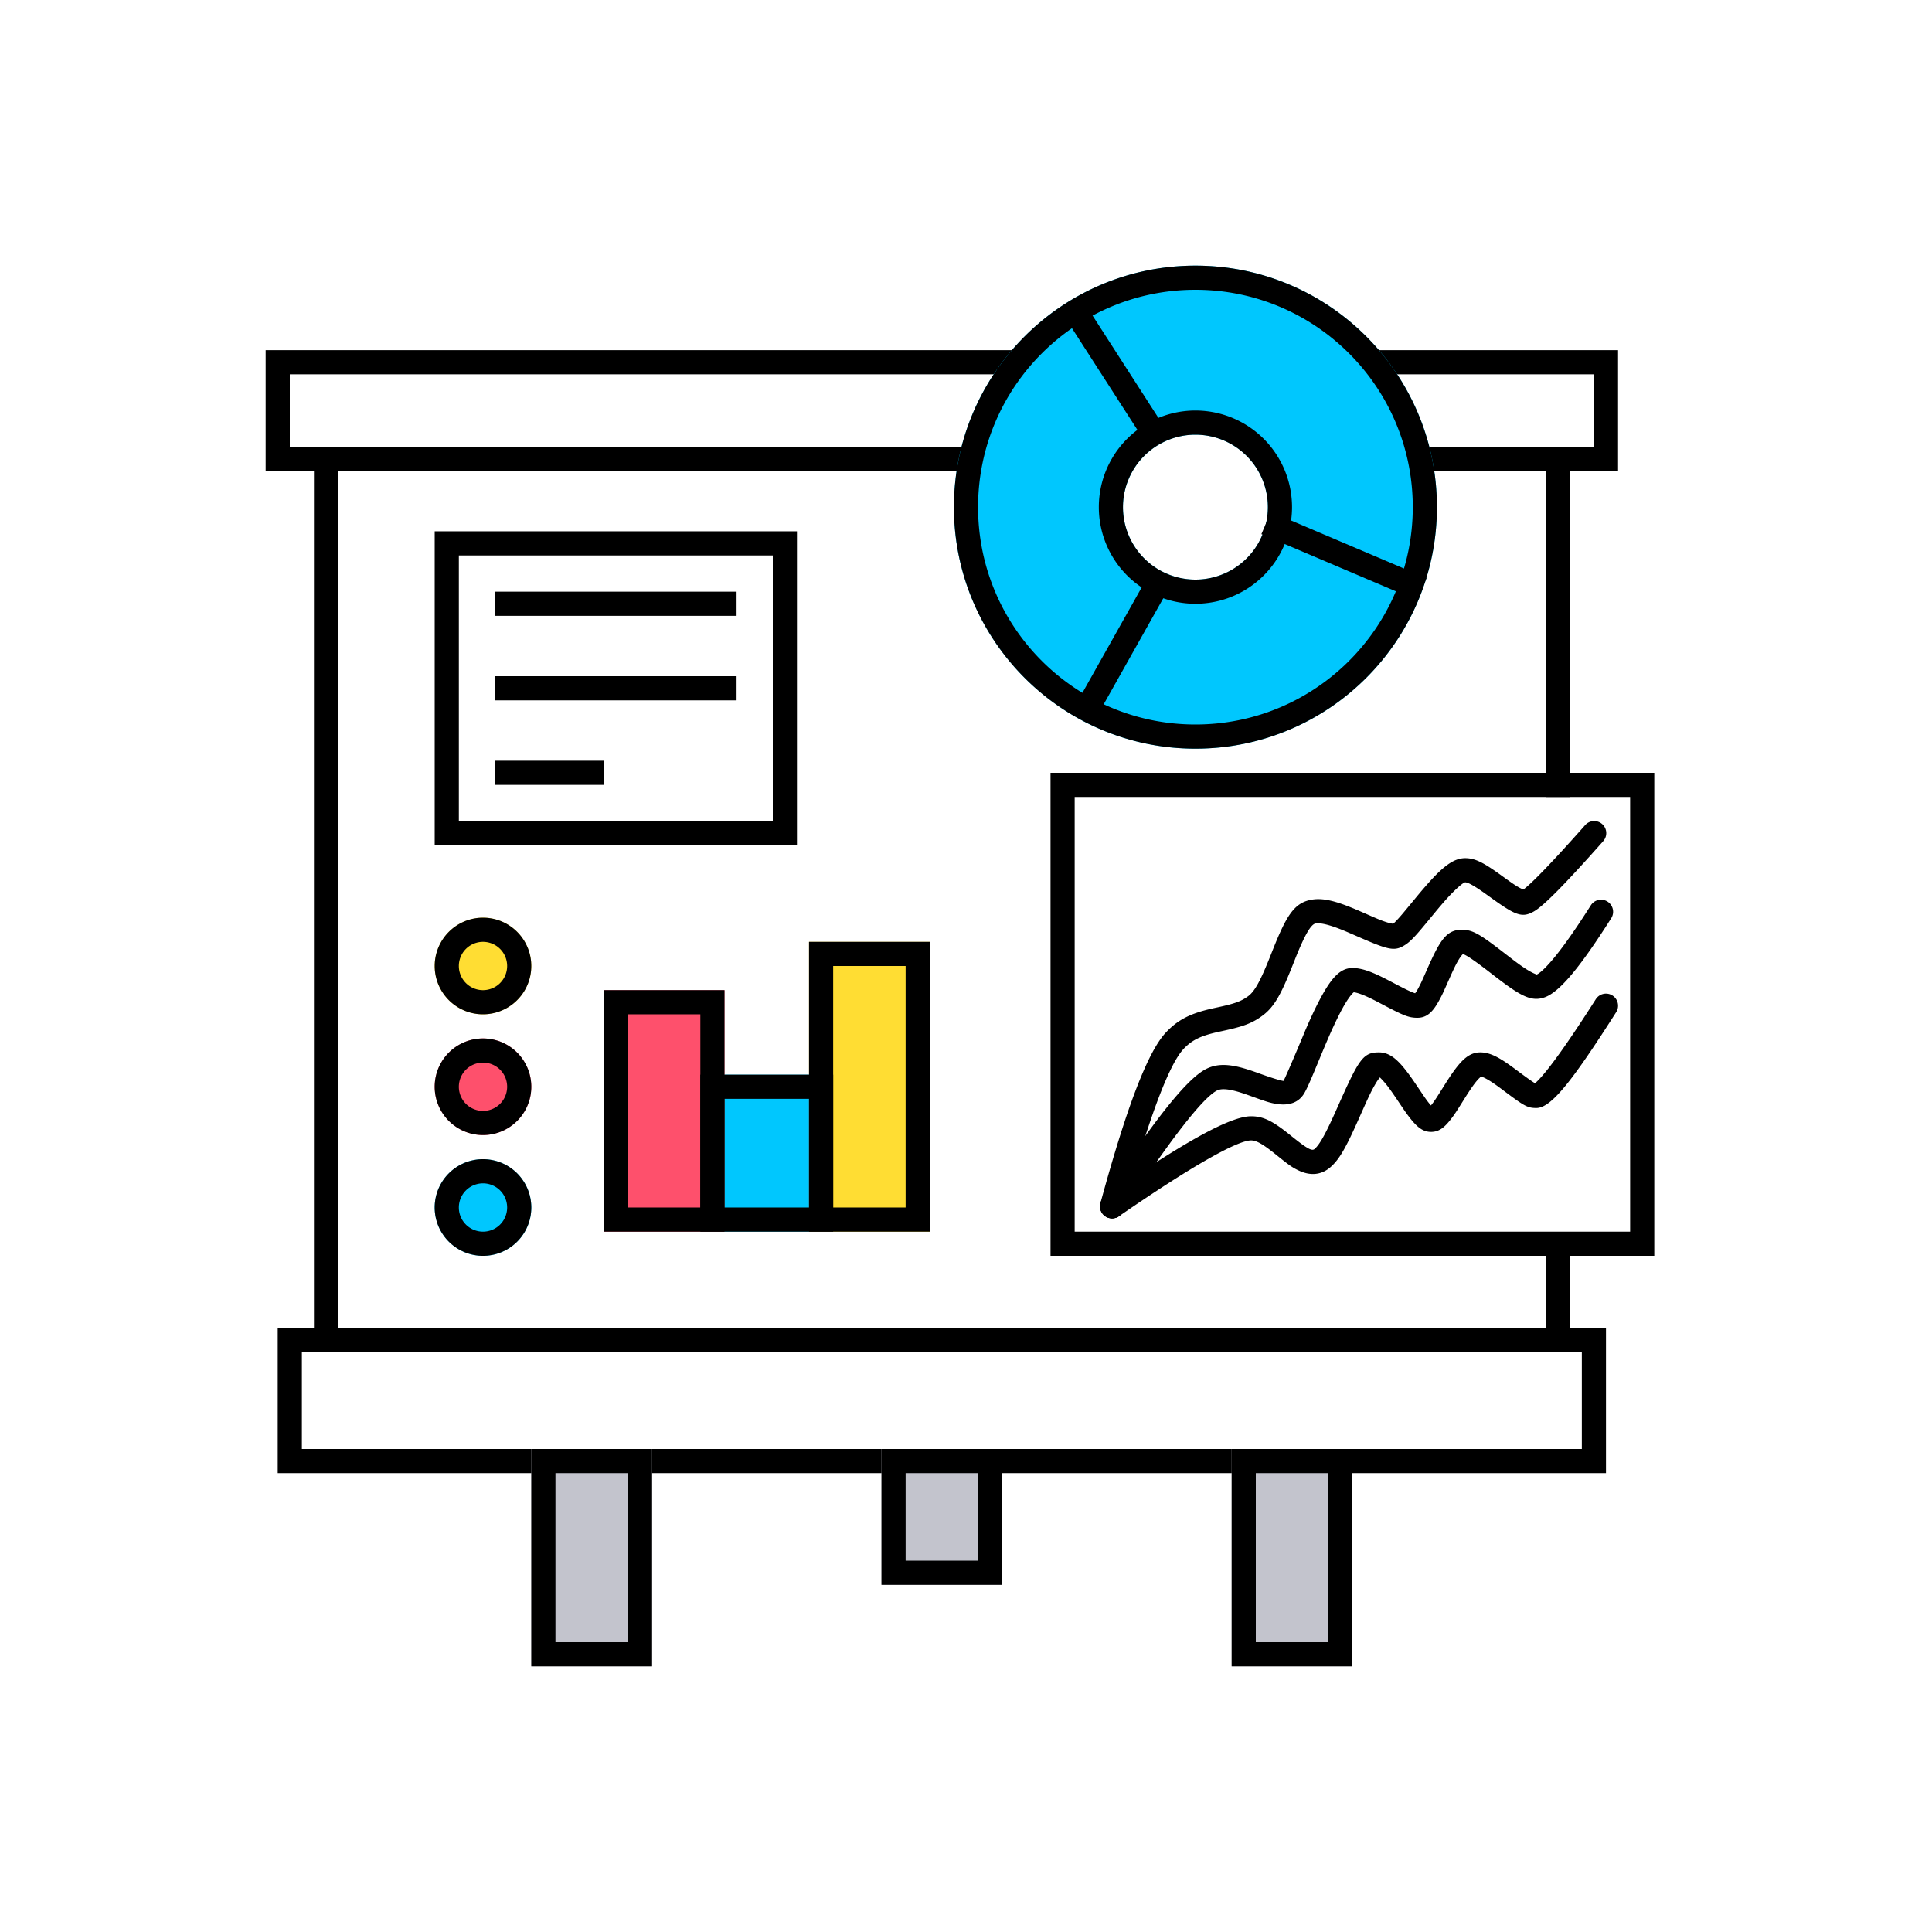 <?xml version="1.0" standalone="no"?><!DOCTYPE svg PUBLIC "-//W3C//DTD SVG 1.1//EN" "http://www.w3.org/Graphics/SVG/1.1/DTD/svg11.dtd"><svg t="1735037408730" class="icon" viewBox="0 0 1024 1024" version="1.1" xmlns="http://www.w3.org/2000/svg" p-id="2617" xmlns:xlink="http://www.w3.org/1999/xlink" width="200" height="200"><path d="M557.6 236.8v12.8H179.2v454.4h640v-47.232h12.8V716.8H166.4V236.8h391.2zM832 236.8v185.6h-12.8V249.6h-121.6v-12.8h134.4z" fill="#000000" p-id="2618"></path><path d="M857.6 185.6v64h-145.754v-12.8H844.8v-38.4H153.6v38.4h401.92v12.8H140.8V185.6zM851.2 704v76.8H147.2v-76.8h704z m-12.8 12.8H160v51.2h678.4v-51.2z" fill="#000000" p-id="2619"></path><path d="M281.6 768h64v115.2H281.6zM467.2 768h64v72H467.2zM652.8 768h64v115.2h-64z" fill="#C3C4CD" p-id="2620"></path><path d="M345.6 768v115.2H281.6v-115.2h64z m-12.8 12.8h-38.4v89.6h38.4v-89.6zM531.2 768v72H467.2V768h64z m-12.8 12.8h-38.4v46.4h38.4V780.8zM716.8 768v115.2h-64v-115.2h64z m-12.8 12.8h-38.4v89.6h38.4v-89.6zM422.4 281.6v166.4H230.4V281.6h192z m-12.8 12.8H243.2v140.8h166.4V294.4z" fill="#000000" p-id="2621"></path><path d="M262.4 313.6h128v12.8H262.4zM262.4 358.4h128v12.8H262.4zM262.4 403.2h57.6v12.8h-57.6z" fill="#000000" p-id="2622"></path><path d="M256 512m-25.6 0a25.6 25.6 0 1 0 51.2 0 25.6 25.6 0 1 0-51.2 0Z" fill="#FFDD33" p-id="2623"></path><path d="M256 576m-25.6 0a25.6 25.6 0 1 0 51.2 0 25.6 25.6 0 1 0-51.2 0Z" fill="#FE506C" p-id="2624"></path><path d="M320 524.8h64v128H320z" fill="#FE506C" p-id="2625"></path><path d="M428.8 499.2h64v153.6H428.8z" fill="#FFDD33" p-id="2626"></path><path d="M876.8 409.6v256H556.8V409.6h320z m-12.8 12.8H569.6v230.4h294.4V422.4z" fill="#000000" p-id="2627"></path><path d="M384 569.6h44.8v83.2h-44.8z" fill="#00C7FE" p-id="2628"></path><path d="M384 524.8v128H320V524.8h64z m-12.8 12.8h-38.4v102.4h38.4V537.6zM492.8 499.2v153.6H428.8V499.2h64z m-12.8 12.8h-38.4v128h38.4V512z" fill="#000000" p-id="2629"></path><path d="M441.6 569.6v83.2H371.2V569.6h70.4z m-12.8 12.8h-44.8v57.6h44.8v-57.6z" fill="#000000" p-id="2630"></path><path d="M256 640m-25.6 0a25.6 25.6 0 1 0 51.2 0 25.6 25.6 0 1 0-51.2 0Z" fill="#00C7FE" p-id="2631"></path><path d="M256 486.4a25.6 25.6 0 1 1 0 51.2 25.6 25.6 0 0 1 0-51.2z m0 12.8a12.8 12.8 0 1 0 0 25.6 12.8 12.8 0 0 0 0-25.6zM256 550.4a25.6 25.6 0 1 1 0 51.2 25.6 25.6 0 0 1 0-51.2z m0 12.8a12.8 12.8 0 1 0 0 25.6 12.8 12.8 0 0 0 0-25.6zM256 614.4a25.6 25.6 0 1 1 0 51.2 25.6 25.6 0 0 1 0-51.2z m0 12.8a12.8 12.8 0 1 0 0 25.6 12.8 12.8 0 0 0 0-25.6zM845.805 529.6a6.4 6.4 0 1 1 10.79 6.886c-23.021 36.083-34.355 50.778-42.291 50.778-4.826 0-6.477-1.069-17.882-9.619-0.96-0.723-1.728-1.293-2.458-1.824-4.864-3.533-8.09-5.242-9.395-5.242l0.192 0.013 0.077 0.038c0.032 0.051-0.09 0.166-0.32 0.384l-0.282 0.25c-1.088 1.011-2.419 2.624-3.981 4.864a143.616 143.616 0 0 0-4.013 6.131c-4.659 7.424-5.107 8.122-6.957 10.56-3.494 4.608-6.47 7.11-10.79 7.11-4.243 0-7.232-2.432-10.88-6.982a88.064 88.064 0 0 1-3.712-5.069 291.277 291.277 0 0 1-1.837-2.714l-1.837-2.733c-1.69-2.496-2.886-4.218-4.051-5.786a47.194 47.194 0 0 0-4.71-5.498l-0.096-0.09-0.192 0.218a25.766 25.766 0 0 0-2.08 3.072l-0.595 1.024c-2.067 3.661-3.264 6.246-8.109 17.146-6.784 15.258-10.304 21.818-15.219 26.099-4.941 4.307-10.79 4.602-16.736 1.83-3.526-1.638-5.402-3.027-12.224-8.531-6.752-5.44-10.24-7.475-13.101-7.475-7.251 0-31.635 13.677-70.048 40.205a6.4 6.4 0 1 1-7.277-10.534c41.408-28.589 66.15-42.47 77.325-42.47 6.944 0 12.006 2.944 21.139 10.317 8.896 7.168 11.136 8.218 12.512 7.008 2.848-2.477 6.131-8.608 11.93-21.651 11.469-25.792 13.581-29.536 22.144-29.536 5.76 0 10.099 3.84 15.603 11.226 1.312 1.76 2.605 3.616 4.397 6.272 5.184 7.686 5.184 7.693 6.771 9.664 0.179 0.23 0.352 0.448 0.525 0.64l0.288 0.333 0.179-0.211 0.486-0.627 0.493-0.659 0.461-0.627c0.979-1.37 2.035-3.04 5.363-8.339 1.818-2.899 3.072-4.826 4.365-6.669 5.069-7.232 9.139-11.002 14.797-11.002 5.056 0 9.792 2.509 16.922 7.693 0.787 0.576 1.6 1.171 2.611 1.926 5.069 3.802 7.923 5.798 9.28 6.611l0.218 0.128 0.435-0.378 0.531-0.499c1.805-1.734 4.192-4.506 7.091-8.262 6.01-7.789 14.074-19.603 24.147-35.392z" fill="#000000" p-id="2632"></path><path d="M692.736 544.032c2.24-5.088 4.256-9.402 6.214-13.165 6.125-11.776 10.97-17.792 17.85-17.792 5.088 0 10.323 1.984 18.381 6.131l2.669 1.395c7.027 3.712 10.368 5.325 12.211 5.843l0.41-0.563c0.288-0.429 0.602-0.941 0.941-1.536l0.518-0.96c1.152-2.176 1.434-2.79 4.557-9.856 6.848-15.469 10.266-20.73 18.349-20.73 5.952 0 9.83 2.534 23.552 13.171 0.493 0.371 0.493 0.371 0.973 0.749 5.261 4.064 8.346 6.285 11.149 7.898 2.515 1.453 4.026 1.888 3.904 1.926 1.555-0.531 5.069-3.712 9.702-9.389 5.165-6.336 11.539-15.462 19.078-27.347a6.4 6.4 0 0 1 10.81 6.854c-16.301 25.683-27.334 39.213-35.443 41.99-7.13 2.445-12.909-0.896-27.027-11.808l-0.294-0.224-0.397-0.307-0.294-0.23c-8.486-6.579-12.915-9.613-14.931-10.317l-0.243-0.077-0.179 0.166c-0.339 0.346-0.736 0.832-1.171 1.453l-0.448 0.666c-1.51 2.323-2.976 5.312-5.376 10.739-3.315 7.475-3.59 8.083-4.954 10.656-3.462 6.554-6.605 10.074-11.981 10.074-4.749 0-7.373-1.184-19.392-7.52l-2.547-1.338c-5.267-2.707-8.928-4.205-11.334-4.602l-0.48-0.064-0.141 0.128c-0.256 0.224-0.557 0.525-0.89 0.902l-0.512 0.621c-1.638 2.029-3.546 5.133-5.658 9.203a226.637 226.637 0 0 0-6.784 14.56c-1.075 2.483-2.157 5.056-3.507 8.301l-3.219 7.757c-2.509 6.01-4.026 9.395-5.318 11.725-2.982 5.344-8.262 6.976-14.598 6.029-3.584-0.538-5.53-1.171-13.824-4.173a151.718 151.718 0 0 0-4.813-1.67c-6.624-2.15-10.79-2.534-13.216-1.306-7.456 3.789-24.832 25.914-50.24 64.877a6.4 6.4 0 0 1-10.72-6.989c26.995-41.408 44.749-64.013 55.168-69.299 6.349-3.226 13.344-2.586 22.963 0.544 1.536 0.499 3.046 1.024 5.203 1.805 10.042 3.629 12.838 4.051 12.896 3.949 1.459-2.611 11.226-25.952 11.533-26.752l0.909-2.099z" fill="#000000" p-id="2633"></path><path d="M840.102 437.408a6.4 6.4 0 1 1 9.581 8.486c-19.52 22.035-31.232 34.022-36.582 37.126-6.637 3.853-10.195 1.946-24.256-8.211l-1.158-0.832c-6.112-4.384-9.619-6.323-11.098-6.323-0.966 0-5.453 3.731-11.29 10.387-1.203 1.382-2.477 2.88-3.936 4.627-0.173 0.211-6.854 8.339-8.602 10.374-3.296 3.853-5.587 6.182-7.738 7.597-6.016 3.949-8.845 3.027-27.814-5.286-1.542-0.672-2.752-1.197-3.904-1.683-8.077-3.392-13.293-4.742-16.154-4.16-2.285 0.461-5.517 5.792-10.528 18.336l-0.346 0.877-0.474 1.184-0.666 1.677c-6.029 15.155-9.619 21.933-15.808 26.579-5.715 4.288-10.586 5.939-21.082 8.205-1.664 0.365-2.246 0.486-3.078 0.678-8.666 1.965-13.44 4.16-17.933 8.992-7.718 8.301-18.586 37.088-31.635 85.018a6.4 6.4 0 1 1-12.352-3.36c13.67-50.227 24.883-79.904 34.618-90.374 6.586-7.085 13.523-10.272 24.467-12.755 0.896-0.205 1.498-0.339 3.213-0.704 8.749-1.894 12.326-3.11 16.096-5.939 3.501-2.624 6.566-8.416 11.603-21.069l1.491-3.75c7.014-17.574 11.136-24.365 19.866-26.138 6.291-1.28 13.203 0.512 23.654 4.902 1.229 0.518 2.496 1.062 4.096 1.766 4.57 2.003 7.002 3.066 8.685 3.75l0.928 0.371c1.005 0.39 1.779 0.653 2.79 0.986 1.568 0.512 2.784 0.787 3.61 0.851h0.064l0.237-0.192c0.8-0.704 2.01-1.971 3.565-3.75l0.813-0.934c1.638-1.92 8.23-9.933 8.48-10.24 1.523-1.824 2.861-3.392 4.147-4.864 8.659-9.894 14.515-14.758 20.915-14.758 5.357 0 9.914 2.515 18.56 8.723l1.184 0.858c5.28 3.808 7.04 5.011 9.152 6.144 0.64 0.339 1.197 0.595 1.638 0.768l0.307 0.102 0.422-0.307c4.422-3.392 14.957-14.285 30.618-31.891l1.632-1.843z" fill="#000000" p-id="2634"></path><path d="M633.6 140.8c70.694 0 128 57.306 128 128s-57.306 128-128 128-128-57.306-128-128 57.306-128 128-128z m0 89.6a38.4 38.4 0 1 0 0 76.8 38.4 38.4 0 0 0 0-76.8z" fill="#00C7FE" p-id="2635"></path><path d="M633.6 140.8c70.694 0 128 57.306 128 128s-57.306 128-128 128-128-57.306-128-128 57.306-128 128-128z m0 12.8c-63.622 0-115.2 51.578-115.2 115.2s51.578 115.2 115.2 115.2 115.2-51.578 115.2-115.2-51.578-115.2-115.2-115.2z m0 64a51.2 51.2 0 1 1 0 102.4 51.2 51.2 0 0 1 0-102.4z m0 12.8a38.4 38.4 0 1 0 0 76.8 38.4 38.4 0 0 0 0-76.8z" fill="#000000" p-id="2636"></path><path d="M611.091 300.691l11.155 6.272-43.251 76.954-11.155-6.272zM673.574 271.315l82.49 35.085-5.011 11.776-82.483-35.085zM572.352 156.813l47.885 74.413-10.765 6.925-47.885-74.406z" fill="#000000" p-id="2637"></path></svg>